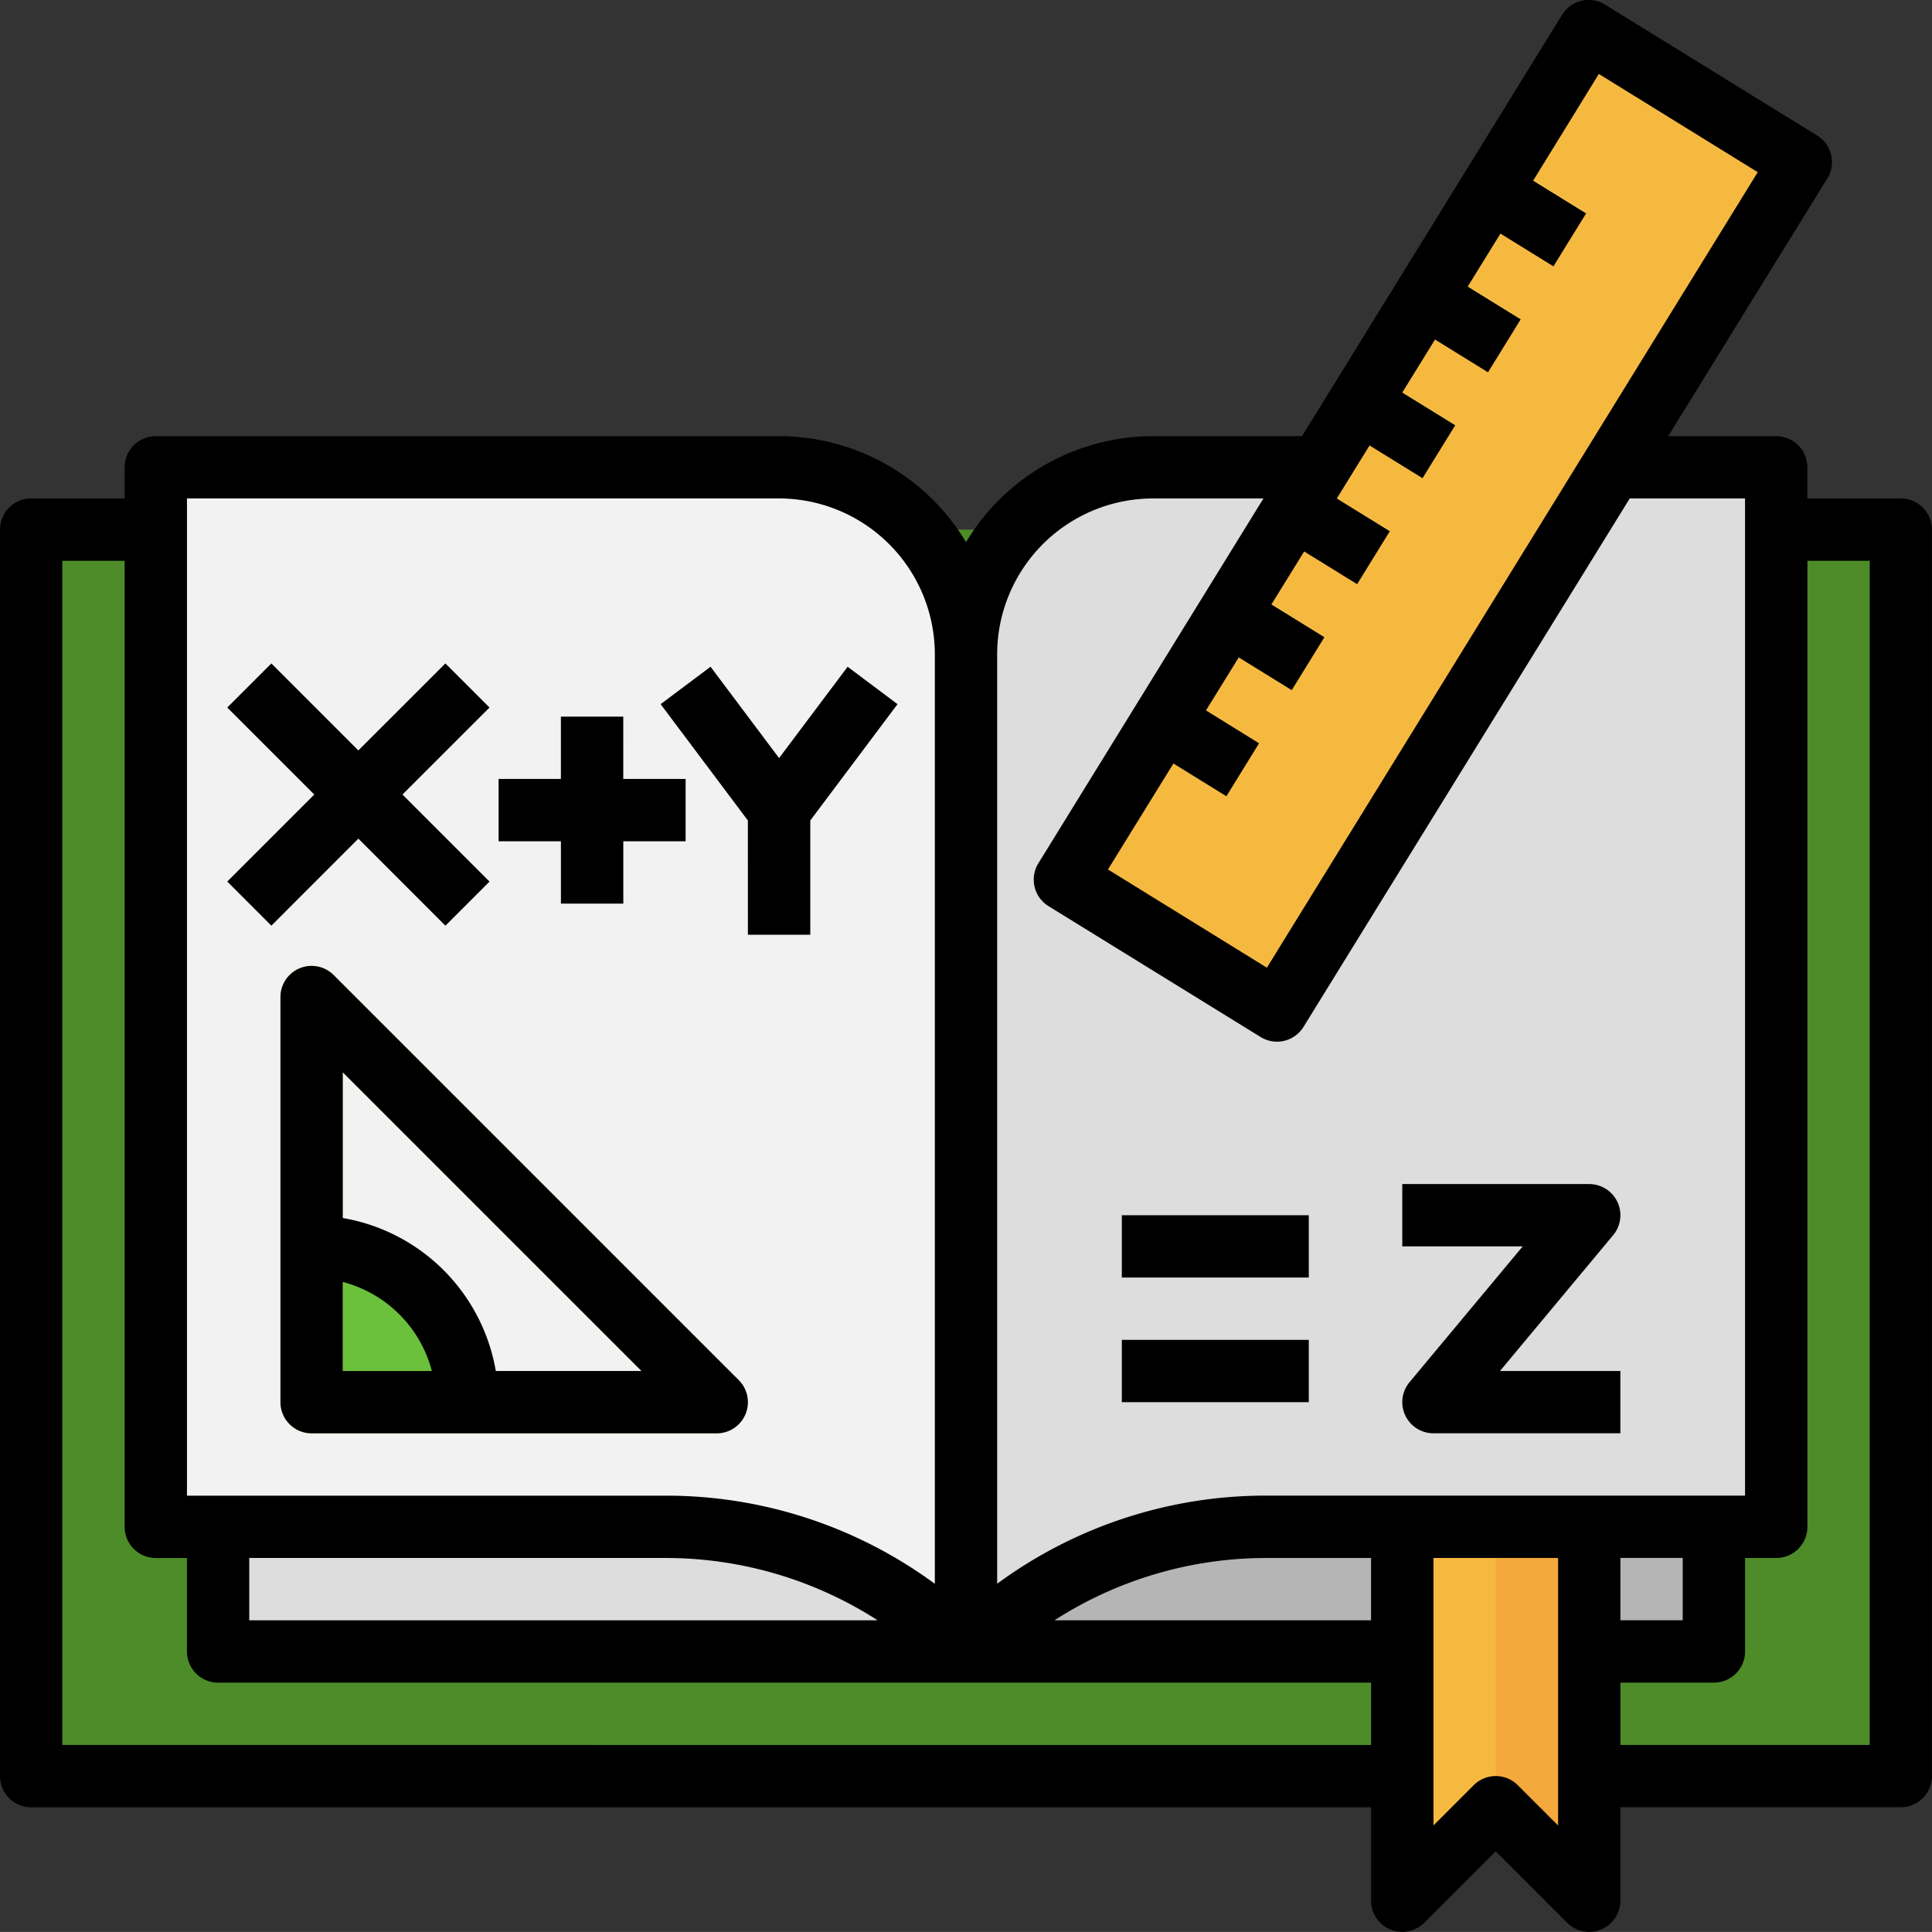 <svg xmlns="http://www.w3.org/2000/svg" width="124.795" height="124.791" viewBox="0 0 124.795 124.791"><rect x="0" y="0" width="124.795" height="124.791" fill="#333333" stroke="none"/><g transform="translate(-1 -1.003)"><path d="M2,18H122.769V98.513H2Z" transform="translate(1.013 17.215)" fill="#4d8c28"/><path d="M58.333,28.077A12.077,12.077,0,0,0,46.256,16H6V84.436H38.9a27.491,27.491,0,0,1,19.437,8.051Z" transform="translate(5.064 15.19)" fill="#f2f2f2"/><path d="M21.064,51.064A10.064,10.064,0,0,0,11,41V51.064Z" transform="translate(10.128 40.51)" fill="#6bc13b"/><path d="M8,50v8.051H56.308A27.491,27.491,0,0,0,36.87,50Z" transform="translate(7.09 49.626)" fill="#ddd"/><path d="M80.308,50v8.051H32A27.491,27.491,0,0,1,51.438,50Z" transform="translate(31.397 49.626)" fill="#b5b5b5"/><path d="M32,28.077A12.077,12.077,0,0,1,44.077,16H84.333V84.436h-32.9A27.491,27.491,0,0,0,32,92.487Z" transform="translate(31.397 15.19)" fill="#ddd"/><path d="M58.077,50V74.154l-6.038-6.038L46,74.154V50" transform="translate(45.577 49.626)" fill="#f4a93c"/><path d="M46,50V74.154l6.038-6.038V50Z" transform="translate(45.577 49.626)" fill="#f6b940"/><path d="M37,40H49.079v4.026H37Z" transform="translate(36.462 39.498)" fill="#f2f2f2"/><path d="M37,44H49.079v4.026H37Z" transform="translate(36.462 43.549)" fill="#f2f2f2"/><path d="M22.383,22.293l-5.622,5.62-5.62-5.62L8.293,25.141l5.622,5.62L8.293,36.383l2.848,2.848,5.62-5.622,5.622,5.622,2.848-2.848-5.622-5.622,5.622-5.62Z" transform="translate(7.387 21.564)" fill="#ddd"/><path d="M25.05,24H21.025v4.026H17v4.026h4.026v4.026h4.028l0-4.026H29.08V28.026H25.052Z" transform="translate(16.206 23.292)" fill="#ddd"/><path d="M37.5,24.815,34.278,22.4,29.85,28.3l-4.426-5.9L22.2,24.815l5.636,7.514V39.71h4.028V32.329Z" transform="translate(21.473 21.672)" fill="#ddd"/><path d="M60.09,55.1H48.013a2.013,2.013,0,0,1-1.546-3.3l7.313-8.776H46V39H58.077a2.013,2.013,0,0,1,1.546,3.3l-7.311,8.774H60.09Z" transform="translate(45.577 38.485)" fill="#f2f2f2"/><path d="M38.18,62.193H12.013A2.013,2.013,0,0,1,10,60.18V34.014a2.013,2.013,0,0,1,3.438-1.423L39.6,58.757a2.013,2.013,0,0,1-1.425,3.436ZM14.026,58.168H33.321L14.026,38.875Z" transform="translate(9.115 31.394)" fill="#fad85d"/><path d="M0,0H16.1V64.41H0Z" transform="translate(103.622 2.989) rotate(31.671)" fill="#f6b940"/><g transform="translate(75.055 11.568)"><path d="M0,0H4.024V6.038H0Z" transform="translate(21.139 3.424) rotate(-58.329)" fill="#fad85d"/><path d="M0,0H4.024V6.038H0Z" transform="translate(16.912 10.274) rotate(-58.329)" fill="#fad85d"/><path d="M0,0H4.024V6.04H0Z" transform="translate(12.695 17.135) rotate(-58.329)" fill="#fad85d"/><path d="M0,0H4.024V6.038H0Z" transform="translate(8.456 23.975) rotate(-58.329)" fill="#fad85d"/><path d="M0,0H4.024V6.038H0Z" transform="translate(4.23 30.822) rotate(-58.329)" fill="#fad85d"/><path d="M0,0H4.024V6.038H0Z" transform="translate(0 37.674) rotate(-58.329)" fill="#fad85d"/></g><path d="M123.782,33.2h-6.038V31.19a2.013,2.013,0,0,0-2.013-2.013h-6.976l10.279-16.65a2.013,2.013,0,0,0-.658-2.77L104.674,1.3a1.993,1.993,0,0,0-1.52-.246,2.013,2.013,0,0,0-1.25.9L85.1,29.177H75.474A14.1,14.1,0,0,0,63.4,36.021a14.09,14.09,0,0,0-12.077-6.844H11.064A2.013,2.013,0,0,0,9.051,31.19V33.2H3.013A2.013,2.013,0,0,0,1,35.215v80.513a2.013,2.013,0,0,0,2.013,2.013H89.564v6.038A2.013,2.013,0,0,0,93,125.2l4.613-4.613,4.615,4.615a2.013,2.013,0,0,0,3.436-1.425v-6.038h18.115a2.013,2.013,0,0,0,2.013-2.013V35.215A2.013,2.013,0,0,0,123.782,33.2Zm-18.115,68.436h4.026v4.026h-4.026ZM104.274,5.78l10.265,6.344L82.833,63.51,72.568,57.165l4.227-6.844,3.422,2.115,2.111-3.422L78.9,46.89l2.115-3.422,3.422,2.115,2.113-3.422-3.424-2.115,2.115-3.422,3.422,2.113,2.111-3.422L87.35,33.2l2.115-3.422,3.422,2.113L95,28.473l-3.422-2.115,2.115-3.422,3.422,2.115,2.113-3.422-3.422-2.115,2.113-3.422,3.422,2.115,2.113-3.422-3.422-2.113ZM75.474,33.2h7.137L68.073,56.765a2.013,2.013,0,0,0,.656,2.77l13.7,8.454a2.013,2.013,0,0,0,2.77-.656L106.271,33.2h7.447v64.41H82.837a29.272,29.272,0,0,0-17.427,5.692V43.267A10.076,10.076,0,0,1,75.474,33.2ZM17.1,101.639H43.962a25.287,25.287,0,0,1,13.727,4.026H17.1Zm72.462,0v4.026H69.11a25.287,25.287,0,0,1,13.727-4.026ZM13.077,33.2H51.321A10.076,10.076,0,0,1,61.385,43.267v60.04a29.266,29.266,0,0,0-17.423-5.694H13.077ZM5.026,113.715V37.228H9.051v62.4a2.013,2.013,0,0,0,2.013,2.013h2.013v6.038a2.013,2.013,0,0,0,2.013,2.013H89.564v4.026Zm94.015,2.6a2.013,2.013,0,0,0-2.848,0l-2.6,2.6V101.639h8.051v17.28Zm22.729-2.6h-16.1V109.69h6.038a2.013,2.013,0,0,0,2.013-2.013v-6.038h2.013a2.013,2.013,0,0,0,2.013-2.013v-62.4h4.026Z" transform="translate(0)"/><path d="M22.383,39.231l2.848-2.848-5.622-5.622,5.622-5.62-2.848-2.848-5.622,5.62-5.62-5.62L8.293,25.141l5.622,5.62L8.293,36.383l2.848,2.848,5.62-5.622Z" transform="translate(7.387 21.564)"/><path d="M37,40H49.079v4.026H37Z" transform="translate(36.462 39.498)"/><path d="M37,44H49.079v4.026H37Z" transform="translate(36.462 43.549)"/><path d="M21.027,36.077h4.028l0-4.026H29.08V28.026H25.052l0-4.026H21.025v4.026H17v4.026h4.026Z" transform="translate(16.206 23.292)"/><path d="M27.837,39.71h4.028V32.329L37.5,24.815,34.278,22.4,29.85,28.3l-4.426-5.9L22.2,24.815l5.636,7.514Z" transform="translate(21.473 21.672)"/><path d="M46.467,51.8a2.013,2.013,0,0,0,1.546,3.3H60.09V51.077H52.312L59.625,42.3A2.013,2.013,0,0,0,58.077,39H46v4.026h7.78Z" transform="translate(45.577 38.485)"/><path d="M40.041,60.951a2.013,2.013,0,0,0-.437-2.194L13.438,32.591A2.013,2.013,0,0,0,10,34.014V60.18a2.013,2.013,0,0,0,2.013,2.013H38.18A2.013,2.013,0,0,0,40.041,60.951ZM14.026,52.415a8.051,8.051,0,0,1,5.755,5.753H14.026Zm9.885,5.753a12.1,12.1,0,0,0-9.885-9.883v-9.41L33.321,58.168Z" transform="translate(9.115 31.394)"/></g></svg>
